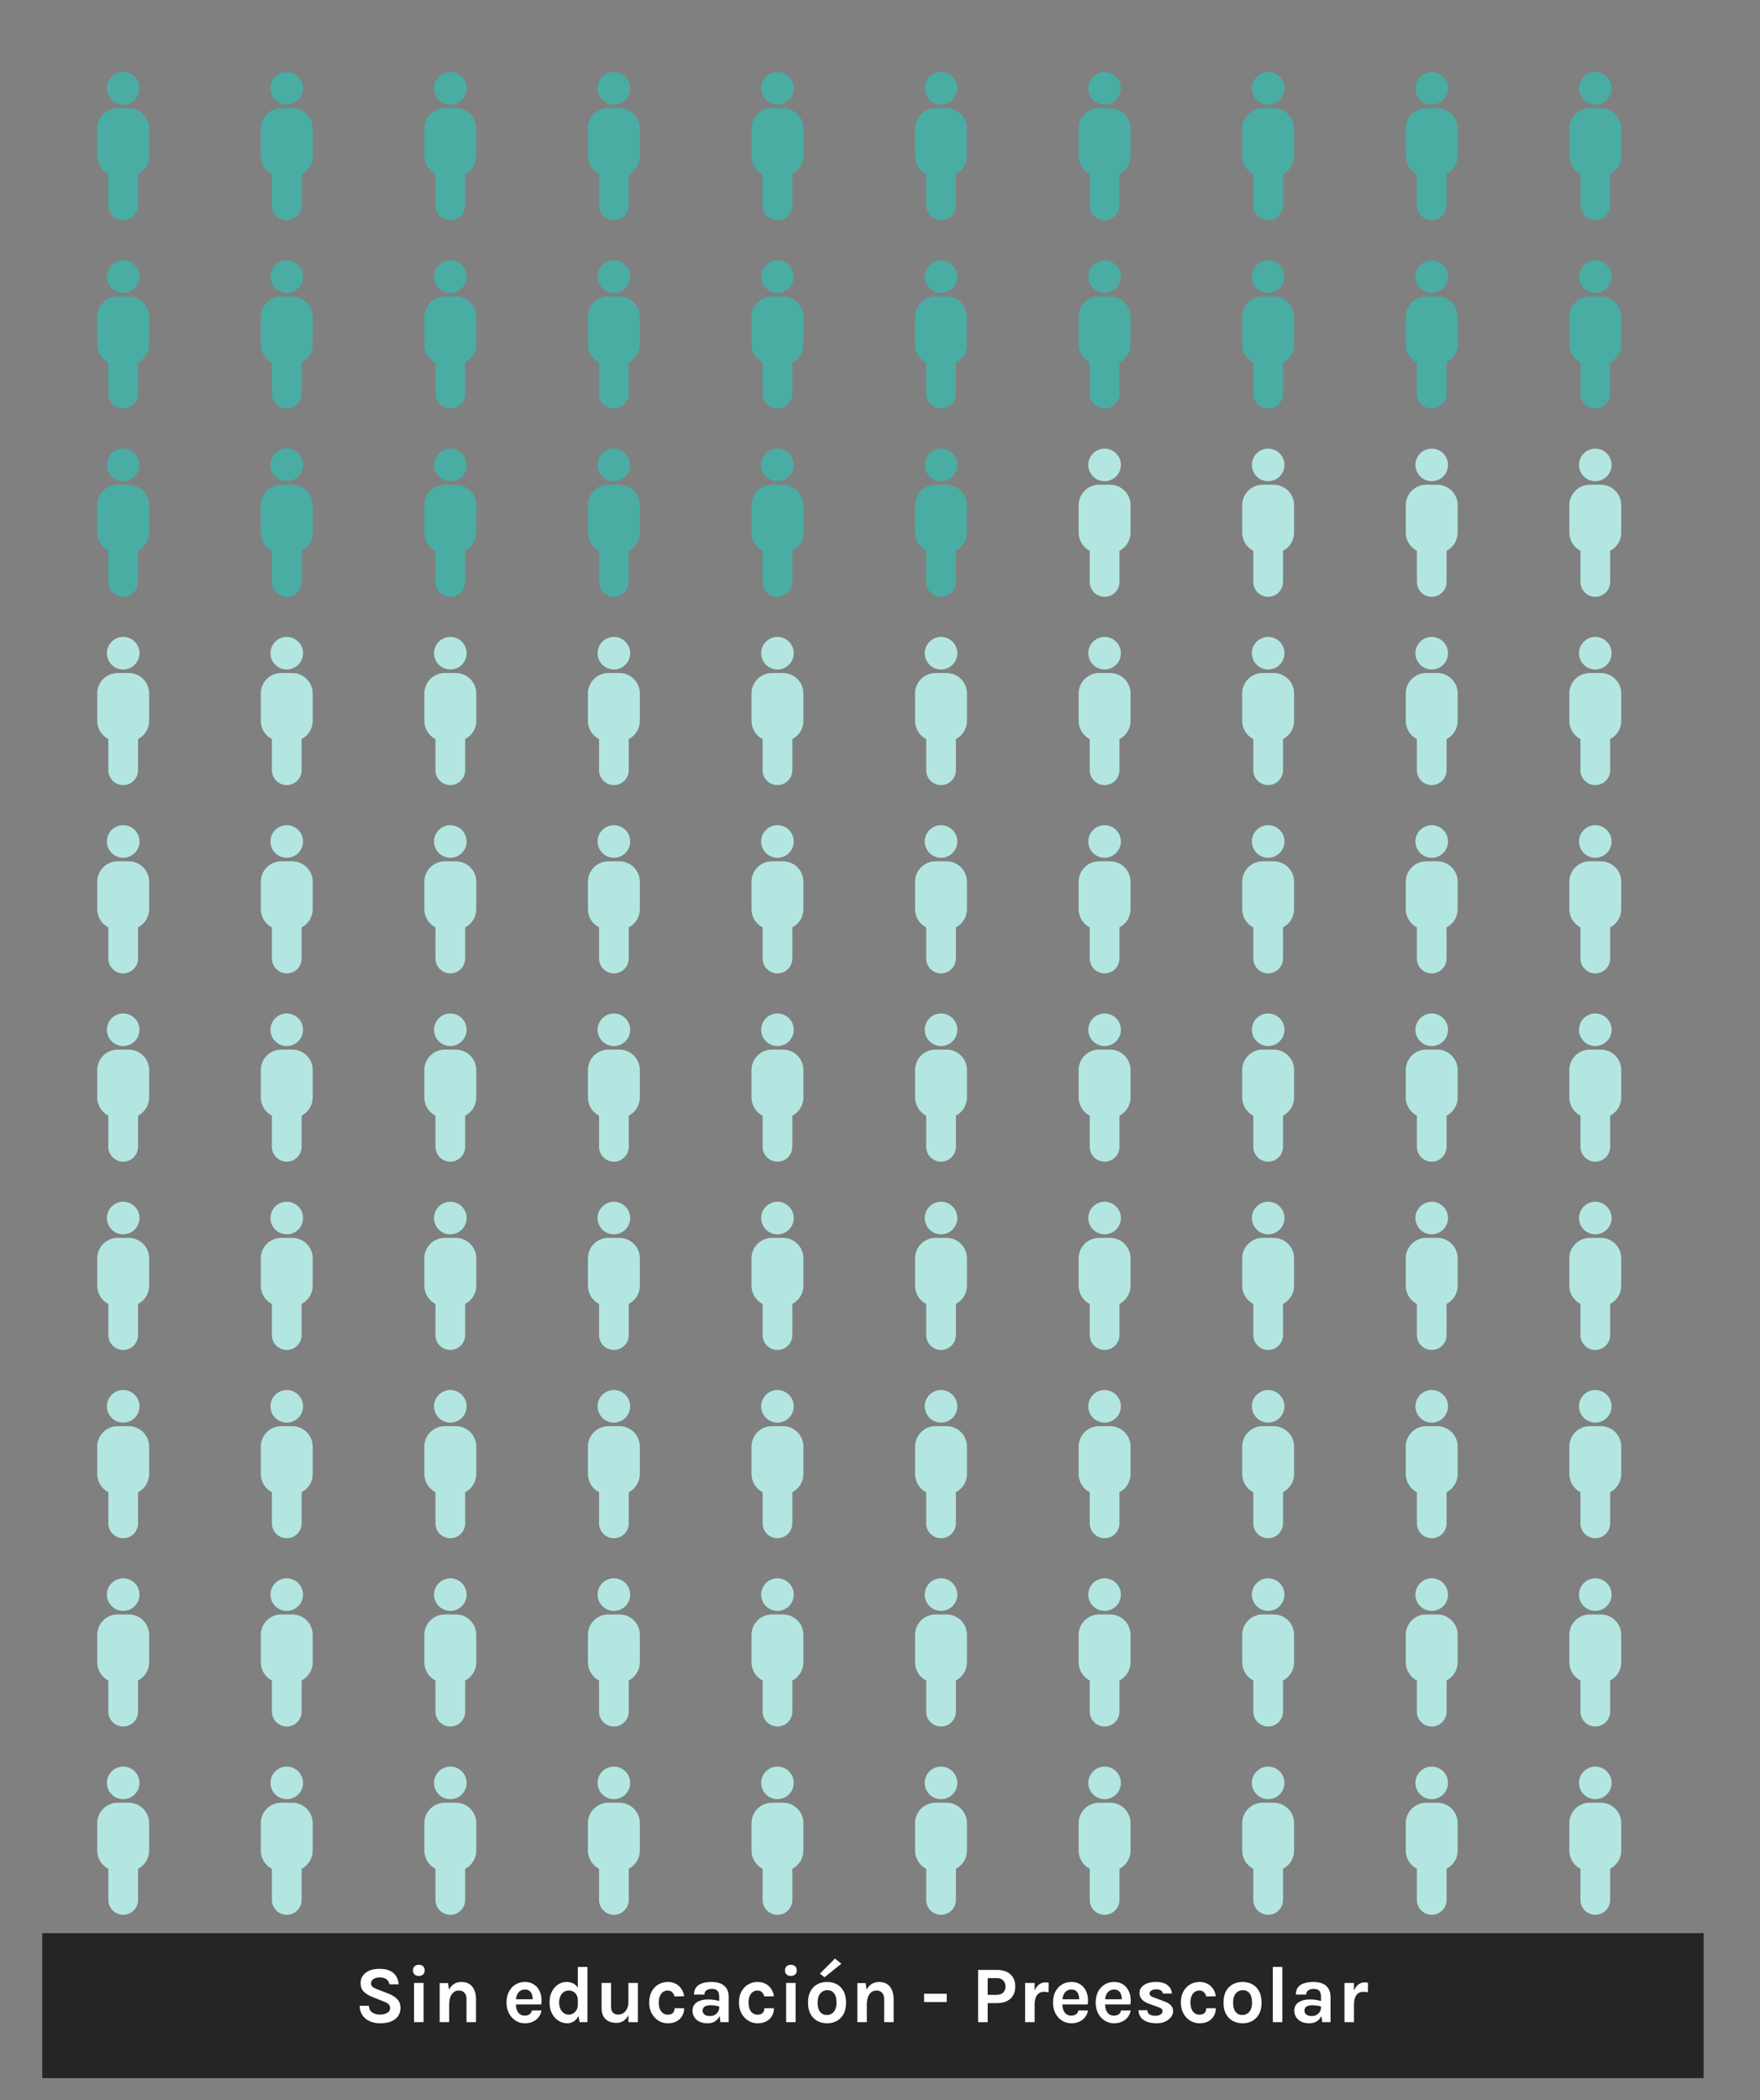 <?xml version="1.0" encoding="utf-8"?>
<!-- Generator: Adobe Illustrator 24.0.2, SVG Export Plug-In . SVG Version: 6.00 Build 0)  -->
<svg version="1.1" id="Capa_1" xmlns="http://www.w3.org/2000/svg" xmlns:xlink="http://www.w3.org/1999/xlink" x="0px" y="0px"
	 viewBox="0 0 874 1043" style="enable-background:new 0 0 874 1043;" xml:space="preserve">
<rect x="0" y="0" width="874" height="1043" fill="#808080" stroke="none"/>
<style type="text/css">
	.st0{fill:#252525;}
	.st1{fill:#49ADA4;}
	.st2{fill:#B3E6E0;}
	.st3{fill:#FFFFFF;}
</style>
<rect x="21" y="960" class="st0" width="825" height="72"/>
<g>
	<circle class="st1" cx="61.18" cy="43.88" r="8.09"/>
	<path class="st1" d="M74.06,63.82v13.7c-0.01,3.79-2.13,7.26-5.51,9v15.22c0.14,4.07-3.05,7.49-7.12,7.63s-7.49-3.05-7.63-7.12
		c-0.01-0.17-0.01-0.34,0-0.5V86.53c-3.38-1.74-5.5-5.21-5.52-9.01v-13.7c0.02-5.58,4.55-10.09,10.12-10.11h5.52
		C69.52,53.73,74.04,58.24,74.06,63.82z"/>
	<circle class="st1" cx="142.4" cy="43.88" r="8.09"/>
	<path class="st1" d="M155.29,63.82v13.7c-0.01,3.79-2.13,7.26-5.51,9v15.22c0.14,4.07-3.05,7.49-7.12,7.63
		c-4.07,0.14-7.49-3.05-7.63-7.12c-0.01-0.17-0.01-0.34,0-0.5V86.53c-3.38-1.74-5.5-5.21-5.52-9.01v-13.7
		c0.02-5.58,4.55-10.09,10.12-10.11h5.52C150.74,53.73,155.27,58.24,155.29,63.82z"/>
	<circle class="st1" cx="223.63" cy="43.88" r="8.09"/>
	<path class="st1" d="M236.51,63.82v13.7c-0.01,3.79-2.13,7.26-5.51,9v15.22c0.14,4.07-3.05,7.49-7.12,7.63
		c-4.07,0.14-7.49-3.05-7.63-7.12c-0.01-0.17-0.01-0.34,0-0.5V86.53c-3.38-1.74-5.5-5.21-5.52-9.01v-13.7
		c0.02-5.58,4.55-10.09,10.12-10.11h5.52C231.97,53.73,236.49,58.24,236.51,63.82z"/>
	<circle class="st1" cx="304.85" cy="43.88" r="8.09"/>
	<path class="st1" d="M317.74,63.82v13.7c-0.01,3.79-2.13,7.26-5.51,9v15.22c0.14,4.07-3.05,7.49-7.12,7.63s-7.49-3.05-7.63-7.12
		c-0.01-0.17-0.01-0.34,0-0.5V86.53c-3.38-1.74-5.5-5.21-5.52-9.01v-13.7c0.02-5.58,4.55-10.09,10.12-10.11h5.52
		C313.2,53.73,317.72,58.24,317.74,63.82z"/>
	<circle class="st1" cx="386.08" cy="43.88" r="8.09"/>
	<path class="st1" d="M398.97,63.82v13.7c-0.01,3.79-2.13,7.26-5.51,9v15.22c0.14,4.07-3.05,7.49-7.12,7.63
		c-4.07,0.14-7.49-3.05-7.63-7.12c-0.01-0.17-0.01-0.34,0-0.5V86.53c-3.38-1.74-5.5-5.21-5.52-9.01v-13.7
		c0.02-5.58,4.55-10.09,10.12-10.11h5.52C394.42,53.73,398.94,58.24,398.97,63.82z"/>
	<circle class="st1" cx="467.31" cy="43.88" r="8.09"/>
	<path class="st1" d="M480.19,63.82v13.7c-0.01,3.79-2.13,7.26-5.51,9v15.22c0.14,4.07-3.05,7.49-7.12,7.63
		c-4.07,0.14-7.49-3.05-7.63-7.12c-0.01-0.17-0.01-0.34,0-0.5V86.53c-3.38-1.74-5.5-5.21-5.52-9.01v-13.7
		c0.02-5.58,4.55-10.09,10.12-10.11h5.52C475.65,53.73,480.17,58.24,480.19,63.82z"/>
	<circle class="st1" cx="548.53" cy="43.88" r="8.09"/>
	<path class="st1" d="M561.42,63.82v13.7c-0.01,3.79-2.13,7.26-5.51,9v15.22c0.14,4.07-3.05,7.49-7.12,7.63s-7.49-3.05-7.63-7.12
		c-0.01-0.17-0.01-0.34,0-0.5V86.53c-3.38-1.74-5.5-5.21-5.52-9.01v-13.7c0.02-5.58,4.55-10.09,10.12-10.11h5.52
		C556.87,53.73,561.39,58.24,561.42,63.82z"/>
	<circle class="st1" cx="629.76" cy="43.88" r="8.09"/>
	<path class="st1" d="M642.64,63.82v13.7c-0.01,3.79-2.13,7.26-5.51,9v15.22c0.14,4.07-3.05,7.49-7.12,7.63s-7.49-3.05-7.63-7.12
		c-0.01-0.17-0.01-0.34,0-0.5V86.53c-3.38-1.74-5.5-5.21-5.52-9.01v-13.7c0.02-5.58,4.55-10.09,10.12-10.11h5.52
		C638.1,53.73,642.62,58.24,642.64,63.82z"/>
	<circle class="st1" cx="710.98" cy="43.88" r="8.09"/>
	<path class="st1" d="M723.87,63.82v13.7c-0.01,3.79-2.13,7.26-5.51,9v15.22c0.14,4.07-3.05,7.49-7.12,7.63s-7.49-3.05-7.63-7.12
		c-0.01-0.17-0.01-0.34,0-0.5V86.53c-3.38-1.74-5.5-5.21-5.52-9.01v-13.7c0.02-5.58,4.55-10.09,10.12-10.11h5.52
		C719.32,53.73,723.85,58.24,723.87,63.82z"/>
	<circle class="st1" cx="792.21" cy="43.88" r="8.09"/>
	<path class="st1" d="M805.1,63.82v13.7c-0.01,3.79-2.13,7.26-5.51,9v15.22c0.14,4.07-3.05,7.49-7.12,7.63s-7.49-3.05-7.63-7.12
		c-0.01-0.17-0.01-0.34,0-0.5V86.53c-3.38-1.74-5.5-5.21-5.52-9.01v-13.7c0.02-5.58,4.55-10.09,10.12-10.11h5.52
		C800.55,53.73,805.07,58.24,805.1,63.82z"/>
</g>
<g>
	<circle class="st1" cx="61.18" cy="137.38" r="8.09"/>
	<path class="st1" d="M74.06,157.32v13.7c-0.01,3.79-2.13,7.26-5.51,9v15.22c0.14,4.07-3.05,7.49-7.12,7.63
		c-4.07,0.14-7.49-3.05-7.63-7.12c-0.01-0.17-0.01-0.34,0-0.5v-15.21c-3.38-1.74-5.5-5.21-5.52-9.01v-13.7
		c0.02-5.58,4.55-10.09,10.12-10.11h5.52C69.52,147.23,74.04,151.74,74.06,157.32z"/>
	<circle class="st1" cx="142.4" cy="137.38" r="8.09"/>
	<path class="st1" d="M155.29,157.32v13.7c-0.01,3.79-2.13,7.26-5.51,9v15.22c0.14,4.07-3.05,7.49-7.12,7.63
		c-4.07,0.14-7.49-3.05-7.63-7.12c-0.01-0.17-0.01-0.34,0-0.5v-15.21c-3.38-1.74-5.5-5.21-5.52-9.01v-13.7
		c0.02-5.58,4.55-10.09,10.12-10.11h5.52C150.74,147.23,155.27,151.74,155.29,157.32z"/>
	<circle class="st1" cx="223.63" cy="137.38" r="8.09"/>
	<path class="st1" d="M236.51,157.32v13.7c-0.01,3.79-2.13,7.26-5.51,9v15.22c0.14,4.07-3.05,7.49-7.12,7.63
		c-4.07,0.14-7.49-3.05-7.63-7.12c-0.01-0.17-0.01-0.34,0-0.5v-15.21c-3.38-1.74-5.5-5.21-5.52-9.01v-13.7
		c0.02-5.58,4.55-10.09,10.12-10.11h5.52C231.97,147.23,236.49,151.74,236.51,157.32z"/>
	<circle class="st1" cx="304.85" cy="137.38" r="8.09"/>
	<path class="st1" d="M317.74,157.32v13.7c-0.01,3.79-2.13,7.26-5.51,9v15.22c0.14,4.07-3.05,7.49-7.12,7.63
		c-4.07,0.14-7.49-3.05-7.63-7.12c-0.01-0.17-0.01-0.34,0-0.5v-15.21c-3.38-1.74-5.5-5.21-5.52-9.01v-13.7
		c0.02-5.58,4.55-10.09,10.12-10.11h5.52C313.2,147.23,317.72,151.74,317.74,157.32z"/>
	<circle class="st1" cx="386.08" cy="137.38" r="8.09"/>
	<path class="st1" d="M398.97,157.32v13.7c-0.01,3.79-2.13,7.26-5.51,9v15.22c0.14,4.07-3.05,7.49-7.12,7.63
		c-4.07,0.14-7.49-3.05-7.63-7.12c-0.01-0.17-0.01-0.34,0-0.5v-15.21c-3.38-1.74-5.5-5.21-5.52-9.01v-13.7
		c0.02-5.58,4.55-10.09,10.12-10.11h5.52C394.42,147.23,398.94,151.74,398.97,157.32z"/>
	<circle class="st1" cx="467.31" cy="137.38" r="8.09"/>
	<path class="st1" d="M480.19,157.32v13.7c-0.01,3.79-2.13,7.26-5.51,9v15.22c0.14,4.07-3.05,7.49-7.12,7.63
		c-4.07,0.14-7.49-3.05-7.63-7.12c-0.01-0.17-0.01-0.34,0-0.5v-15.21c-3.38-1.74-5.5-5.21-5.52-9.01v-13.7
		c0.02-5.58,4.55-10.09,10.12-10.11h5.52C475.65,147.23,480.17,151.74,480.19,157.32z"/>
	<circle class="st1" cx="548.53" cy="137.38" r="8.09"/>
	<path class="st1" d="M561.42,157.32v13.7c-0.01,3.79-2.13,7.26-5.51,9v15.22c0.14,4.07-3.05,7.49-7.12,7.63
		c-4.07,0.14-7.49-3.05-7.63-7.12c-0.01-0.17-0.01-0.34,0-0.5v-15.21c-3.38-1.74-5.5-5.21-5.52-9.01v-13.7
		c0.02-5.58,4.55-10.09,10.12-10.11h5.52C556.87,147.23,561.39,151.74,561.42,157.32z"/>
	<circle class="st1" cx="629.76" cy="137.38" r="8.09"/>
	<path class="st1" d="M642.64,157.32v13.7c-0.01,3.79-2.13,7.26-5.51,9v15.22c0.14,4.07-3.05,7.49-7.12,7.63
		c-4.07,0.14-7.49-3.05-7.63-7.12c-0.01-0.17-0.01-0.34,0-0.5v-15.21c-3.38-1.74-5.5-5.21-5.52-9.01v-13.7
		c0.02-5.58,4.55-10.09,10.12-10.11h5.52C638.1,147.23,642.62,151.74,642.64,157.32z"/>
	<circle class="st1" cx="710.98" cy="137.38" r="8.09"/>
	<path class="st1" d="M723.87,157.32v13.7c-0.01,3.79-2.13,7.26-5.51,9v15.22c0.14,4.07-3.05,7.49-7.12,7.63
		c-4.07,0.14-7.49-3.05-7.63-7.12c-0.01-0.17-0.01-0.34,0-0.5v-15.21c-3.38-1.74-5.5-5.21-5.52-9.01v-13.7
		c0.02-5.58,4.55-10.09,10.12-10.11h5.52C719.32,147.23,723.85,151.74,723.87,157.32z"/>
	<circle class="st1" cx="792.21" cy="137.38" r="8.09"/>
	<path class="st1" d="M805.1,157.32v13.7c-0.01,3.79-2.13,7.26-5.51,9v15.22c0.14,4.07-3.05,7.49-7.12,7.63
		c-4.07,0.14-7.49-3.05-7.63-7.12c-0.01-0.17-0.01-0.34,0-0.5v-15.21c-3.38-1.74-5.5-5.21-5.52-9.01v-13.7
		c0.02-5.58,4.55-10.09,10.12-10.11h5.52C800.55,147.23,805.07,151.74,805.1,157.32z"/>
</g>
<g>
	<circle class="st1" cx="61.18" cy="230.88" r="8.09"/>
	<path class="st1" d="M74.06,250.82v13.7c-0.01,3.79-2.13,7.26-5.51,9v15.22c0.14,4.07-3.05,7.49-7.12,7.63
		c-4.07,0.14-7.49-3.05-7.63-7.12c-0.01-0.17-0.01-0.34,0-0.5v-15.21c-3.38-1.74-5.5-5.21-5.52-9.01v-13.7
		c0.02-5.58,4.55-10.09,10.12-10.11h5.52C69.52,240.73,74.04,245.25,74.06,250.82z"/>
	<circle class="st1" cx="142.4" cy="230.88" r="8.09"/>
	<path class="st1" d="M155.29,250.82v13.7c-0.01,3.79-2.13,7.26-5.51,9v15.22c0.14,4.07-3.05,7.49-7.12,7.63
		c-4.07,0.14-7.49-3.05-7.63-7.12c-0.01-0.17-0.01-0.34,0-0.5v-15.21c-3.38-1.74-5.5-5.21-5.52-9.01v-13.7
		c0.02-5.58,4.55-10.09,10.12-10.11h5.52C150.74,240.73,155.27,245.25,155.29,250.82z"/>
	<circle class="st1" cx="223.63" cy="230.88" r="8.09"/>
	<path class="st1" d="M236.51,250.82v13.7c-0.01,3.79-2.13,7.26-5.51,9v15.22c0.14,4.07-3.05,7.49-7.12,7.63
		c-4.07,0.14-7.49-3.05-7.63-7.12c-0.01-0.17-0.01-0.34,0-0.5v-15.21c-3.38-1.74-5.5-5.21-5.52-9.01v-13.7
		c0.02-5.58,4.55-10.09,10.12-10.11h5.52C231.97,240.73,236.49,245.25,236.51,250.82z"/>
	<circle class="st1" cx="304.85" cy="230.88" r="8.09"/>
	<path class="st1" d="M317.74,250.82v13.7c-0.01,3.79-2.13,7.26-5.51,9v15.22c0.14,4.07-3.05,7.49-7.12,7.63
		c-4.07,0.14-7.49-3.05-7.63-7.12c-0.01-0.17-0.01-0.34,0-0.5v-15.21c-3.38-1.74-5.5-5.21-5.52-9.01v-13.7
		c0.02-5.58,4.55-10.09,10.12-10.11h5.52C313.2,240.73,317.72,245.25,317.74,250.82z"/>
	<circle class="st1" cx="386.08" cy="230.88" r="8.09"/>
	<path class="st1" d="M398.97,250.82v13.7c-0.01,3.79-2.13,7.26-5.51,9v15.22c0.14,4.07-3.05,7.49-7.12,7.63
		c-4.07,0.14-7.49-3.05-7.63-7.12c-0.01-0.17-0.01-0.34,0-0.5v-15.21c-3.38-1.74-5.5-5.21-5.52-9.01v-13.7
		c0.02-5.58,4.55-10.09,10.12-10.11h5.52C394.42,240.73,398.94,245.25,398.97,250.82z"/>
	<circle class="st1" cx="467.31" cy="230.88" r="8.09"/>
	<path class="st1" d="M480.19,250.82v13.7c-0.01,3.79-2.13,7.26-5.51,9v15.22c0.14,4.07-3.05,7.49-7.12,7.63
		c-4.07,0.14-7.49-3.05-7.63-7.12c-0.01-0.17-0.01-0.34,0-0.5v-15.21c-3.38-1.74-5.5-5.21-5.52-9.01v-13.7
		c0.02-5.58,4.55-10.09,10.12-10.11h5.52C475.65,240.73,480.17,245.25,480.19,250.82z"/>
</g>
<g>
	<circle class="st2" cx="548.53" cy="230.88" r="8.09"/>
	<path class="st2" d="M561.42,250.82v13.7c-0.01,3.79-2.13,7.26-5.51,9v15.22c0.14,4.07-3.05,7.49-7.12,7.63
		c-4.07,0.14-7.49-3.05-7.63-7.12c-0.01-0.17-0.01-0.34,0-0.5v-15.21c-3.38-1.74-5.5-5.21-5.52-9.01v-13.7
		c0.02-5.58,4.55-10.09,10.12-10.11h5.52C556.87,240.73,561.39,245.25,561.42,250.82z"/>
	<circle class="st2" cx="629.76" cy="230.88" r="8.09"/>
	<path class="st2" d="M642.64,250.82v13.7c-0.01,3.79-2.13,7.26-5.51,9v15.22c0.14,4.07-3.05,7.49-7.12,7.63
		c-4.07,0.14-7.49-3.05-7.63-7.12c-0.01-0.17-0.01-0.34,0-0.5v-15.21c-3.38-1.74-5.5-5.21-5.52-9.01v-13.7
		c0.02-5.58,4.55-10.09,10.12-10.11h5.52C638.1,240.73,642.62,245.25,642.64,250.82z"/>
	<circle class="st2" cx="710.98" cy="230.88" r="8.09"/>
	<path class="st2" d="M723.87,250.82v13.7c-0.01,3.79-2.13,7.26-5.51,9v15.22c0.14,4.07-3.05,7.49-7.12,7.63
		c-4.07,0.14-7.49-3.05-7.63-7.12c-0.01-0.17-0.01-0.34,0-0.5v-15.21c-3.38-1.74-5.5-5.21-5.52-9.01v-13.7
		c0.02-5.58,4.55-10.09,10.12-10.11h5.52C719.32,240.73,723.85,245.25,723.87,250.82z"/>
	<circle class="st2" cx="792.21" cy="230.88" r="8.09"/>
	<path class="st2" d="M805.1,250.82v13.7c-0.01,3.79-2.13,7.26-5.51,9v15.22c0.14,4.07-3.05,7.49-7.12,7.63
		c-4.07,0.14-7.49-3.05-7.63-7.12c-0.01-0.17-0.01-0.34,0-0.5v-15.21c-3.38-1.74-5.5-5.21-5.52-9.01v-13.7
		c0.02-5.58,4.55-10.09,10.12-10.11h5.52C800.55,240.73,805.07,245.25,805.1,250.82z"/>
</g>
<g>
	<circle class="st2" cx="61.18" cy="324.38" r="8.09"/>
	<path class="st2" d="M74.06,344.32v13.7c-0.01,3.79-2.13,7.26-5.51,9v15.22c0.14,4.07-3.05,7.49-7.12,7.63
		c-4.07,0.14-7.49-3.05-7.63-7.12c-0.01-0.17-0.01-0.34,0-0.5v-15.21c-3.38-1.74-5.5-5.21-5.52-9.01v-13.7
		c0.02-5.58,4.55-10.09,10.12-10.11h5.52C69.52,334.23,74.04,338.75,74.06,344.32z"/>
	<circle class="st2" cx="142.4" cy="324.38" r="8.09"/>
	<path class="st2" d="M155.29,344.32v13.7c-0.01,3.79-2.13,7.26-5.51,9v15.22c0.14,4.07-3.05,7.49-7.12,7.63
		c-4.07,0.14-7.49-3.05-7.63-7.12c-0.01-0.17-0.01-0.34,0-0.5v-15.21c-3.38-1.74-5.5-5.21-5.52-9.01v-13.7
		c0.02-5.58,4.55-10.09,10.12-10.11h5.52C150.74,334.23,155.27,338.75,155.29,344.32z"/>
	<circle class="st2" cx="223.63" cy="324.38" r="8.09"/>
	<path class="st2" d="M236.51,344.32v13.7c-0.01,3.79-2.13,7.26-5.51,9v15.22c0.14,4.07-3.05,7.49-7.12,7.63
		c-4.07,0.14-7.49-3.05-7.63-7.12c-0.01-0.17-0.01-0.34,0-0.5v-15.21c-3.38-1.74-5.5-5.21-5.52-9.01v-13.7
		c0.02-5.58,4.55-10.09,10.12-10.11h5.52C231.97,334.23,236.49,338.75,236.51,344.32z"/>
	<circle class="st2" cx="304.85" cy="324.38" r="8.09"/>
	<path class="st2" d="M317.74,344.32v13.7c-0.01,3.79-2.13,7.26-5.51,9v15.22c0.14,4.07-3.05,7.49-7.12,7.63
		c-4.07,0.14-7.49-3.05-7.63-7.12c-0.01-0.17-0.01-0.34,0-0.5v-15.21c-3.38-1.74-5.5-5.21-5.52-9.01v-13.7
		c0.02-5.58,4.55-10.09,10.12-10.11h5.52C313.2,334.23,317.72,338.75,317.74,344.32z"/>
	<circle class="st2" cx="386.08" cy="324.38" r="8.09"/>
	<path class="st2" d="M398.97,344.32v13.7c-0.01,3.79-2.13,7.26-5.51,9v15.22c0.14,4.07-3.05,7.49-7.12,7.63
		c-4.07,0.14-7.49-3.05-7.63-7.12c-0.01-0.17-0.01-0.34,0-0.5v-15.21c-3.38-1.74-5.5-5.21-5.52-9.01v-13.7
		c0.02-5.58,4.55-10.09,10.12-10.11h5.52C394.42,334.23,398.94,338.75,398.97,344.32z"/>
	<circle class="st2" cx="467.31" cy="324.38" r="8.09"/>
	<path class="st2" d="M480.19,344.32v13.7c-0.01,3.79-2.13,7.26-5.51,9v15.22c0.14,4.07-3.05,7.49-7.12,7.63
		c-4.07,0.14-7.49-3.05-7.63-7.12c-0.01-0.17-0.01-0.34,0-0.5v-15.21c-3.38-1.74-5.5-5.21-5.52-9.01v-13.7
		c0.02-5.58,4.55-10.09,10.12-10.11h5.52C475.65,334.23,480.17,338.75,480.19,344.32z"/>
	<circle class="st2" cx="548.53" cy="324.38" r="8.09"/>
	<path class="st2" d="M561.42,344.32v13.7c-0.01,3.79-2.13,7.26-5.51,9v15.22c0.14,4.07-3.05,7.49-7.12,7.63
		c-4.07,0.14-7.49-3.05-7.63-7.12c-0.01-0.17-0.01-0.34,0-0.5v-15.21c-3.38-1.74-5.5-5.21-5.52-9.01v-13.7
		c0.02-5.58,4.55-10.09,10.12-10.11h5.52C556.87,334.23,561.39,338.75,561.42,344.32z"/>
	<circle class="st2" cx="629.76" cy="324.38" r="8.09"/>
	<path class="st2" d="M642.64,344.32v13.7c-0.01,3.79-2.13,7.26-5.51,9v15.22c0.14,4.07-3.05,7.49-7.12,7.63
		c-4.07,0.14-7.49-3.05-7.63-7.12c-0.01-0.17-0.01-0.34,0-0.5v-15.21c-3.38-1.74-5.5-5.21-5.52-9.01v-13.7
		c0.02-5.58,4.55-10.09,10.12-10.11h5.52C638.1,334.23,642.62,338.75,642.64,344.32z"/>
	<circle class="st2" cx="710.98" cy="324.38" r="8.09"/>
	<path class="st2" d="M723.87,344.32v13.7c-0.01,3.79-2.13,7.26-5.51,9v15.22c0.14,4.07-3.05,7.49-7.12,7.63
		c-4.07,0.14-7.49-3.05-7.63-7.12c-0.01-0.17-0.01-0.34,0-0.5v-15.21c-3.38-1.74-5.5-5.21-5.52-9.01v-13.7
		c0.02-5.58,4.55-10.09,10.12-10.11h5.52C719.32,334.23,723.85,338.75,723.87,344.32z"/>
	<circle class="st2" cx="792.21" cy="324.38" r="8.09"/>
	<path class="st2" d="M805.1,344.32v13.7c-0.01,3.79-2.13,7.26-5.51,9v15.22c0.14,4.07-3.05,7.49-7.12,7.63
		c-4.07,0.14-7.49-3.05-7.63-7.12c-0.01-0.17-0.01-0.34,0-0.5v-15.21c-3.38-1.74-5.5-5.21-5.52-9.01v-13.7
		c0.02-5.58,4.55-10.09,10.12-10.11h5.52C800.55,334.23,805.07,338.75,805.1,344.32z"/>
	<circle class="st2" cx="61.18" cy="417.88" r="8.09"/>
	<path class="st2" d="M74.06,437.83v13.7c-0.01,3.79-2.13,7.26-5.51,9v15.22c0.14,4.07-3.05,7.49-7.12,7.63
		c-4.07,0.14-7.49-3.05-7.63-7.12c-0.01-0.17-0.01-0.34,0-0.5v-15.21c-3.38-1.74-5.5-5.21-5.52-9.01v-13.7
		c0.02-5.58,4.55-10.09,10.12-10.11h5.52C69.52,427.73,74.04,432.25,74.06,437.83z"/>
	<circle class="st2" cx="142.4" cy="417.88" r="8.09"/>
	<path class="st2" d="M155.29,437.83v13.7c-0.01,3.79-2.13,7.26-5.51,9v15.22c0.14,4.07-3.05,7.49-7.12,7.63
		c-4.07,0.14-7.49-3.05-7.63-7.12c-0.01-0.17-0.01-0.34,0-0.5v-15.21c-3.38-1.74-5.5-5.21-5.52-9.01v-13.7
		c0.02-5.58,4.55-10.09,10.12-10.11h5.52C150.74,427.73,155.27,432.25,155.29,437.83z"/>
	<circle class="st2" cx="223.63" cy="417.88" r="8.09"/>
	<path class="st2" d="M236.51,437.83v13.7c-0.01,3.79-2.13,7.26-5.51,9v15.22c0.14,4.07-3.05,7.49-7.12,7.63
		c-4.07,0.14-7.49-3.05-7.63-7.12c-0.01-0.17-0.01-0.34,0-0.5v-15.21c-3.38-1.74-5.5-5.21-5.52-9.01v-13.7
		c0.02-5.58,4.55-10.09,10.12-10.11h5.52C231.97,427.73,236.49,432.25,236.51,437.83z"/>
	<circle class="st2" cx="304.85" cy="417.88" r="8.09"/>
	<path class="st2" d="M317.74,437.83v13.7c-0.01,3.79-2.13,7.26-5.51,9v15.22c0.14,4.07-3.05,7.49-7.12,7.63
		c-4.07,0.14-7.49-3.05-7.63-7.12c-0.01-0.17-0.01-0.34,0-0.5v-15.21c-3.38-1.74-5.5-5.21-5.52-9.01v-13.7
		c0.02-5.58,4.55-10.09,10.12-10.11h5.52C313.2,427.73,317.72,432.25,317.74,437.83z"/>
	<circle class="st2" cx="386.08" cy="417.88" r="8.09"/>
	<path class="st2" d="M398.97,437.83v13.7c-0.01,3.79-2.13,7.26-5.51,9v15.22c0.14,4.07-3.05,7.49-7.12,7.63
		c-4.07,0.14-7.49-3.05-7.63-7.12c-0.01-0.17-0.01-0.34,0-0.5v-15.21c-3.38-1.74-5.5-5.21-5.52-9.01v-13.7
		c0.02-5.58,4.55-10.09,10.12-10.11h5.52C394.42,427.73,398.94,432.25,398.97,437.83z"/>
	<circle class="st2" cx="467.31" cy="417.88" r="8.09"/>
	<path class="st2" d="M480.19,437.83v13.7c-0.01,3.79-2.13,7.26-5.51,9v15.22c0.14,4.07-3.05,7.49-7.12,7.63
		c-4.07,0.14-7.49-3.05-7.63-7.12c-0.01-0.17-0.01-0.34,0-0.5v-15.21c-3.38-1.74-5.5-5.21-5.52-9.01v-13.7
		c0.02-5.58,4.55-10.09,10.12-10.11h5.52C475.65,427.73,480.17,432.25,480.19,437.83z"/>
	<circle class="st2" cx="548.53" cy="417.88" r="8.09"/>
	<path class="st2" d="M561.42,437.83v13.7c-0.01,3.79-2.13,7.26-5.51,9v15.22c0.14,4.07-3.05,7.49-7.12,7.63
		c-4.07,0.14-7.49-3.05-7.63-7.12c-0.01-0.17-0.01-0.34,0-0.5v-15.21c-3.38-1.74-5.5-5.21-5.52-9.01v-13.7
		c0.02-5.58,4.55-10.09,10.12-10.11h5.52C556.87,427.73,561.39,432.25,561.42,437.83z"/>
	<circle class="st2" cx="629.76" cy="417.88" r="8.09"/>
	<path class="st2" d="M642.64,437.83v13.7c-0.01,3.79-2.13,7.26-5.51,9v15.22c0.14,4.07-3.05,7.49-7.12,7.63
		c-4.07,0.14-7.49-3.05-7.63-7.12c-0.01-0.17-0.01-0.34,0-0.5v-15.21c-3.38-1.74-5.5-5.21-5.52-9.01v-13.7
		c0.02-5.58,4.55-10.09,10.12-10.11h5.52C638.1,427.73,642.62,432.25,642.64,437.83z"/>
	<circle class="st2" cx="710.98" cy="417.88" r="8.09"/>
	<path class="st2" d="M723.87,437.83v13.7c-0.01,3.79-2.13,7.26-5.51,9v15.22c0.14,4.07-3.05,7.49-7.12,7.63
		c-4.07,0.14-7.49-3.05-7.63-7.12c-0.01-0.17-0.01-0.34,0-0.5v-15.21c-3.38-1.74-5.5-5.21-5.52-9.01v-13.7
		c0.02-5.58,4.55-10.09,10.12-10.11h5.52C719.32,427.73,723.85,432.25,723.87,437.83z"/>
	<circle class="st2" cx="792.21" cy="417.88" r="8.09"/>
	<path class="st2" d="M805.1,437.83v13.7c-0.01,3.79-2.13,7.26-5.51,9v15.22c0.14,4.07-3.05,7.49-7.12,7.63
		c-4.07,0.14-7.49-3.05-7.63-7.12c-0.01-0.17-0.01-0.34,0-0.5v-15.21c-3.38-1.74-5.5-5.21-5.52-9.01v-13.7
		c0.02-5.58,4.55-10.09,10.12-10.11h5.52C800.55,427.73,805.07,432.25,805.1,437.83z"/>
	<circle class="st2" cx="61.18" cy="511.38" r="8.09"/>
	<path class="st2" d="M74.06,531.33v13.7c-0.01,3.79-2.13,7.26-5.51,9v15.22c0.14,4.07-3.05,7.49-7.12,7.63s-7.49-3.05-7.63-7.12
		c-0.01-0.17-0.01-0.34,0-0.5v-15.21c-3.38-1.74-5.5-5.21-5.52-9.01v-13.7c0.02-5.58,4.55-10.09,10.12-10.11h5.52
		C69.52,521.23,74.04,525.75,74.06,531.33z"/>
	<circle class="st2" cx="142.4" cy="511.38" r="8.09"/>
	<path class="st2" d="M155.29,531.33v13.7c-0.01,3.79-2.13,7.26-5.51,9v15.22c0.14,4.07-3.05,7.49-7.12,7.63
		c-4.07,0.14-7.49-3.05-7.63-7.12c-0.01-0.17-0.01-0.34,0-0.5v-15.21c-3.38-1.74-5.5-5.21-5.52-9.01v-13.7
		c0.02-5.58,4.55-10.09,10.12-10.11h5.52C150.74,521.23,155.27,525.75,155.29,531.33z"/>
	<circle class="st2" cx="223.63" cy="511.38" r="8.09"/>
	<path class="st2" d="M236.51,531.33v13.7c-0.01,3.79-2.13,7.26-5.51,9v15.22c0.14,4.07-3.05,7.49-7.12,7.63
		c-4.07,0.14-7.49-3.05-7.63-7.12c-0.01-0.17-0.01-0.34,0-0.5v-15.21c-3.38-1.74-5.5-5.21-5.52-9.01v-13.7
		c0.02-5.58,4.55-10.09,10.12-10.11h5.52C231.97,521.23,236.49,525.75,236.51,531.33z"/>
	<circle class="st2" cx="304.85" cy="511.38" r="8.09"/>
	<path class="st2" d="M317.74,531.33v13.7c-0.01,3.79-2.13,7.26-5.51,9v15.22c0.14,4.07-3.05,7.49-7.12,7.63s-7.49-3.05-7.63-7.12
		c-0.01-0.17-0.01-0.34,0-0.5v-15.21c-3.38-1.74-5.5-5.21-5.52-9.01v-13.7c0.02-5.58,4.55-10.09,10.12-10.11h5.52
		C313.2,521.23,317.72,525.75,317.74,531.33z"/>
	<circle class="st2" cx="386.08" cy="511.38" r="8.09"/>
	<path class="st2" d="M398.97,531.33v13.7c-0.01,3.79-2.13,7.26-5.51,9v15.22c0.14,4.07-3.05,7.49-7.12,7.63
		c-4.07,0.14-7.49-3.05-7.63-7.12c-0.01-0.17-0.01-0.34,0-0.5v-15.21c-3.38-1.74-5.5-5.21-5.52-9.01v-13.7
		c0.02-5.58,4.55-10.09,10.12-10.11h5.52C394.42,521.23,398.94,525.75,398.97,531.33z"/>
	<circle class="st2" cx="467.31" cy="511.38" r="8.09"/>
	<path class="st2" d="M480.19,531.33v13.7c-0.01,3.79-2.13,7.26-5.51,9v15.22c0.14,4.07-3.05,7.49-7.12,7.63
		c-4.07,0.14-7.49-3.05-7.63-7.12c-0.01-0.17-0.01-0.34,0-0.5v-15.21c-3.38-1.74-5.5-5.21-5.52-9.01v-13.7
		c0.02-5.58,4.55-10.09,10.12-10.11h5.52C475.65,521.23,480.17,525.75,480.19,531.33z"/>
	<circle class="st2" cx="548.53" cy="511.38" r="8.09"/>
	<path class="st2" d="M561.42,531.33v13.7c-0.01,3.79-2.13,7.26-5.51,9v15.22c0.14,4.07-3.05,7.49-7.12,7.63s-7.49-3.05-7.63-7.12
		c-0.01-0.17-0.01-0.34,0-0.5v-15.21c-3.38-1.74-5.5-5.21-5.52-9.01v-13.7c0.02-5.58,4.55-10.09,10.12-10.11h5.52
		C556.87,521.23,561.39,525.75,561.42,531.33z"/>
	<circle class="st2" cx="629.76" cy="511.38" r="8.09"/>
	<path class="st2" d="M642.64,531.33v13.7c-0.01,3.79-2.13,7.26-5.51,9v15.22c0.14,4.07-3.05,7.49-7.12,7.63s-7.49-3.05-7.63-7.12
		c-0.01-0.17-0.01-0.34,0-0.5v-15.21c-3.38-1.74-5.5-5.21-5.52-9.01v-13.7c0.02-5.58,4.55-10.09,10.12-10.11h5.52
		C638.1,521.23,642.62,525.75,642.64,531.33z"/>
	<circle class="st2" cx="710.98" cy="511.38" r="8.09"/>
	<path class="st2" d="M723.87,531.33v13.7c-0.01,3.79-2.13,7.26-5.51,9v15.22c0.14,4.07-3.05,7.49-7.12,7.63s-7.49-3.05-7.63-7.12
		c-0.01-0.17-0.01-0.34,0-0.5v-15.21c-3.38-1.74-5.5-5.21-5.52-9.01v-13.7c0.02-5.58,4.55-10.09,10.12-10.11h5.52
		C719.32,521.23,723.85,525.75,723.87,531.33z"/>
	<circle class="st2" cx="792.21" cy="511.38" r="8.09"/>
	<path class="st2" d="M805.1,531.33v13.7c-0.01,3.79-2.13,7.26-5.51,9v15.22c0.14,4.07-3.05,7.49-7.12,7.63s-7.49-3.05-7.63-7.12
		c-0.01-0.17-0.01-0.34,0-0.5v-15.21c-3.38-1.74-5.5-5.21-5.52-9.01v-13.7c0.02-5.58,4.55-10.09,10.12-10.11h5.52
		C800.55,521.23,805.07,525.75,805.1,531.33z"/>
	<circle class="st2" cx="61.18" cy="604.88" r="8.09"/>
	<path class="st2" d="M74.06,624.83v13.7c-0.01,3.79-2.13,7.26-5.51,9v15.22c0.14,4.07-3.05,7.49-7.12,7.63
		c-4.07,0.14-7.49-3.05-7.63-7.12c-0.01-0.17-0.01-0.34,0-0.5v-15.21c-3.38-1.74-5.5-5.21-5.52-9.01v-13.7
		c0.02-5.58,4.55-10.09,10.12-10.11h5.52C69.52,614.73,74.04,619.25,74.06,624.83z"/>
	<circle class="st2" cx="142.4" cy="604.88" r="8.09"/>
	<path class="st2" d="M155.29,624.83v13.7c-0.01,3.79-2.13,7.26-5.51,9v15.22c0.14,4.07-3.05,7.49-7.12,7.63
		c-4.07,0.14-7.49-3.05-7.63-7.12c-0.01-0.17-0.01-0.34,0-0.5v-15.21c-3.38-1.74-5.5-5.21-5.52-9.01v-13.7
		c0.02-5.58,4.55-10.09,10.12-10.11h5.52C150.74,614.73,155.27,619.25,155.29,624.83z"/>
	<circle class="st2" cx="223.63" cy="604.88" r="8.09"/>
	<path class="st2" d="M236.51,624.83v13.7c-0.01,3.79-2.13,7.26-5.51,9v15.22c0.14,4.07-3.05,7.49-7.12,7.63
		c-4.07,0.14-7.49-3.05-7.63-7.12c-0.01-0.17-0.01-0.34,0-0.5v-15.21c-3.38-1.74-5.5-5.21-5.52-9.01v-13.7
		c0.02-5.58,4.55-10.09,10.12-10.11h5.52C231.97,614.73,236.49,619.25,236.51,624.83z"/>
	<circle class="st2" cx="304.85" cy="604.88" r="8.09"/>
	<path class="st2" d="M317.74,624.83v13.7c-0.01,3.79-2.13,7.26-5.51,9v15.22c0.14,4.07-3.05,7.49-7.12,7.63
		c-4.07,0.14-7.49-3.05-7.63-7.12c-0.01-0.17-0.01-0.34,0-0.5v-15.21c-3.38-1.74-5.5-5.21-5.52-9.01v-13.7
		c0.02-5.58,4.55-10.09,10.12-10.11h5.52C313.2,614.73,317.72,619.25,317.74,624.83z"/>
	<circle class="st2" cx="386.08" cy="604.88" r="8.09"/>
	<path class="st2" d="M398.97,624.83v13.7c-0.01,3.79-2.13,7.26-5.51,9v15.22c0.14,4.07-3.05,7.49-7.12,7.63
		c-4.07,0.14-7.49-3.05-7.63-7.12c-0.01-0.17-0.01-0.34,0-0.5v-15.21c-3.38-1.74-5.5-5.21-5.52-9.01v-13.7
		c0.02-5.58,4.55-10.09,10.12-10.11h5.52C394.42,614.73,398.94,619.25,398.97,624.83z"/>
	<circle class="st2" cx="467.31" cy="604.88" r="8.09"/>
	<path class="st2" d="M480.19,624.83v13.7c-0.01,3.79-2.13,7.26-5.51,9v15.22c0.14,4.07-3.05,7.49-7.12,7.63
		c-4.07,0.14-7.49-3.05-7.63-7.12c-0.01-0.17-0.01-0.34,0-0.5v-15.21c-3.38-1.74-5.5-5.21-5.52-9.01v-13.7
		c0.02-5.58,4.55-10.09,10.12-10.11h5.52C475.65,614.73,480.17,619.25,480.19,624.83z"/>
	<circle class="st2" cx="548.53" cy="604.88" r="8.09"/>
	<path class="st2" d="M561.42,624.83v13.7c-0.01,3.79-2.13,7.26-5.51,9v15.22c0.14,4.07-3.05,7.49-7.12,7.63
		c-4.07,0.14-7.49-3.05-7.63-7.12c-0.01-0.17-0.01-0.34,0-0.5v-15.21c-3.38-1.74-5.5-5.21-5.52-9.01v-13.7
		c0.02-5.58,4.55-10.09,10.12-10.11h5.52C556.87,614.73,561.39,619.25,561.42,624.83z"/>
	<circle class="st2" cx="629.76" cy="604.88" r="8.09"/>
	<path class="st2" d="M642.64,624.83v13.7c-0.01,3.79-2.13,7.26-5.51,9v15.22c0.14,4.07-3.05,7.49-7.12,7.63
		c-4.07,0.14-7.49-3.05-7.63-7.12c-0.01-0.17-0.01-0.34,0-0.5v-15.21c-3.38-1.74-5.5-5.21-5.52-9.01v-13.7
		c0.02-5.58,4.55-10.09,10.12-10.11h5.52C638.1,614.73,642.62,619.25,642.64,624.83z"/>
	<circle class="st2" cx="710.98" cy="604.88" r="8.09"/>
	<path class="st2" d="M723.87,624.83v13.7c-0.01,3.79-2.13,7.26-5.51,9v15.22c0.14,4.07-3.05,7.49-7.12,7.63
		c-4.07,0.14-7.49-3.05-7.63-7.12c-0.01-0.17-0.01-0.34,0-0.5v-15.21c-3.38-1.74-5.5-5.21-5.52-9.01v-13.7
		c0.02-5.58,4.55-10.09,10.12-10.11h5.52C719.32,614.73,723.85,619.25,723.87,624.83z"/>
	<circle class="st2" cx="792.21" cy="604.88" r="8.09"/>
	<path class="st2" d="M805.1,624.83v13.7c-0.01,3.79-2.13,7.26-5.51,9v15.22c0.14,4.07-3.05,7.49-7.12,7.63
		c-4.07,0.14-7.49-3.05-7.63-7.12c-0.01-0.17-0.01-0.34,0-0.5v-15.21c-3.38-1.74-5.5-5.21-5.52-9.01v-13.7
		c0.02-5.58,4.55-10.09,10.12-10.11h5.52C800.55,614.73,805.07,619.25,805.1,624.83z"/>
	<circle class="st2" cx="61.18" cy="698.38" r="8.09"/>
	<path class="st2" d="M74.06,718.33v13.7c-0.01,3.79-2.13,7.26-5.51,9v15.22c0.14,4.07-3.05,7.49-7.12,7.63s-7.49-3.05-7.63-7.12
		c-0.01-0.17-0.01-0.34,0-0.5v-15.21c-3.38-1.74-5.5-5.21-5.52-9.01v-13.7c0.02-5.58,4.55-10.09,10.12-10.11h5.52
		C69.52,708.24,74.04,712.75,74.06,718.33z"/>
	<circle class="st2" cx="142.4" cy="698.38" r="8.09"/>
	<path class="st2" d="M155.29,718.33v13.7c-0.01,3.79-2.13,7.26-5.51,9v15.22c0.14,4.07-3.05,7.49-7.12,7.63
		c-4.07,0.14-7.49-3.05-7.63-7.12c-0.01-0.17-0.01-0.34,0-0.5v-15.21c-3.38-1.74-5.5-5.21-5.52-9.01v-13.7
		c0.02-5.58,4.55-10.09,10.12-10.11h5.52C150.74,708.24,155.27,712.75,155.29,718.33z"/>
	<circle class="st2" cx="223.63" cy="698.38" r="8.09"/>
	<path class="st2" d="M236.51,718.33v13.7c-0.01,3.79-2.13,7.26-5.51,9v15.22c0.14,4.07-3.05,7.49-7.12,7.63
		c-4.07,0.14-7.49-3.05-7.63-7.12c-0.01-0.17-0.01-0.34,0-0.5v-15.21c-3.38-1.74-5.5-5.21-5.52-9.01v-13.7
		c0.02-5.58,4.55-10.09,10.12-10.11h5.52C231.97,708.24,236.49,712.75,236.51,718.33z"/>
	<circle class="st2" cx="304.85" cy="698.38" r="8.09"/>
	<path class="st2" d="M317.74,718.33v13.7c-0.01,3.79-2.13,7.26-5.51,9v15.22c0.14,4.07-3.05,7.49-7.12,7.63s-7.49-3.05-7.63-7.12
		c-0.01-0.17-0.01-0.34,0-0.5v-15.21c-3.38-1.74-5.5-5.21-5.52-9.01v-13.7c0.02-5.58,4.55-10.09,10.12-10.11h5.52
		C313.2,708.24,317.72,712.75,317.74,718.33z"/>
	<circle class="st2" cx="386.08" cy="698.38" r="8.09"/>
	<path class="st2" d="M398.97,718.33v13.7c-0.01,3.79-2.13,7.26-5.51,9v15.22c0.14,4.07-3.05,7.49-7.12,7.63
		c-4.07,0.14-7.49-3.05-7.63-7.12c-0.01-0.17-0.01-0.34,0-0.5v-15.21c-3.38-1.74-5.5-5.21-5.52-9.01v-13.7
		c0.02-5.58,4.55-10.09,10.12-10.11h5.52C394.42,708.24,398.94,712.75,398.97,718.33z"/>
	<circle class="st2" cx="467.31" cy="698.38" r="8.09"/>
	<path class="st2" d="M480.19,718.33v13.7c-0.01,3.79-2.13,7.26-5.51,9v15.22c0.14,4.07-3.05,7.49-7.12,7.63
		c-4.07,0.14-7.49-3.05-7.63-7.12c-0.01-0.17-0.01-0.34,0-0.5v-15.21c-3.38-1.74-5.5-5.21-5.52-9.01v-13.7
		c0.02-5.58,4.55-10.09,10.12-10.11h5.52C475.65,708.24,480.17,712.75,480.19,718.33z"/>
	<circle class="st2" cx="548.53" cy="698.38" r="8.09"/>
	<path class="st2" d="M561.42,718.33v13.7c-0.01,3.79-2.13,7.26-5.51,9v15.22c0.14,4.07-3.05,7.49-7.12,7.63s-7.49-3.05-7.63-7.12
		c-0.01-0.17-0.01-0.34,0-0.5v-15.21c-3.38-1.74-5.5-5.21-5.52-9.01v-13.7c0.02-5.58,4.55-10.09,10.12-10.11h5.52
		C556.87,708.24,561.39,712.75,561.42,718.33z"/>
	<circle class="st2" cx="629.76" cy="698.38" r="8.09"/>
	<path class="st2" d="M642.64,718.33v13.7c-0.01,3.79-2.13,7.26-5.51,9v15.22c0.14,4.07-3.05,7.49-7.12,7.63s-7.49-3.05-7.63-7.12
		c-0.01-0.17-0.01-0.34,0-0.5v-15.21c-3.38-1.74-5.5-5.21-5.52-9.01v-13.7c0.02-5.58,4.55-10.09,10.12-10.11h5.52
		C638.1,708.24,642.62,712.75,642.64,718.33z"/>
	<circle class="st2" cx="710.98" cy="698.38" r="8.09"/>
	<path class="st2" d="M723.87,718.33v13.7c-0.01,3.79-2.13,7.26-5.51,9v15.22c0.14,4.07-3.05,7.49-7.12,7.63s-7.49-3.05-7.63-7.12
		c-0.01-0.17-0.01-0.34,0-0.5v-15.21c-3.38-1.74-5.5-5.21-5.52-9.01v-13.7c0.02-5.58,4.55-10.09,10.12-10.11h5.52
		C719.32,708.24,723.85,712.75,723.87,718.33z"/>
	<circle class="st2" cx="792.21" cy="698.38" r="8.09"/>
	<path class="st2" d="M805.1,718.33v13.7c-0.01,3.79-2.13,7.26-5.51,9v15.22c0.14,4.07-3.05,7.49-7.12,7.63s-7.49-3.05-7.63-7.12
		c-0.01-0.17-0.01-0.34,0-0.5v-15.21c-3.38-1.74-5.5-5.21-5.52-9.01v-13.7c0.02-5.58,4.55-10.09,10.12-10.11h5.52
		C800.55,708.24,805.07,712.75,805.1,718.33z"/>
	<circle class="st2" cx="61.18" cy="791.88" r="8.09"/>
	<path class="st2" d="M74.06,811.83v13.7c-0.01,3.79-2.13,7.26-5.51,9v15.22c0.14,4.07-3.05,7.49-7.12,7.63
		c-4.07,0.14-7.49-3.05-7.63-7.12c-0.01-0.17-0.01-0.34,0-0.5v-15.21c-3.38-1.74-5.5-5.21-5.52-9.01v-13.7
		c0.02-5.58,4.55-10.09,10.12-10.11h5.52C69.52,801.74,74.04,806.25,74.06,811.83z"/>
	<circle class="st2" cx="142.4" cy="791.88" r="8.09"/>
	<path class="st2" d="M155.29,811.83v13.7c-0.01,3.79-2.13,7.26-5.51,9v15.22c0.14,4.07-3.05,7.49-7.12,7.63
		c-4.07,0.14-7.49-3.05-7.63-7.12c-0.01-0.17-0.01-0.34,0-0.5v-15.21c-3.38-1.74-5.5-5.21-5.52-9.01v-13.7
		c0.02-5.58,4.55-10.09,10.12-10.11h5.52C150.74,801.74,155.27,806.25,155.29,811.83z"/>
	<circle class="st2" cx="223.63" cy="791.88" r="8.09"/>
	<path class="st2" d="M236.51,811.83v13.7c-0.01,3.79-2.13,7.26-5.51,9v15.22c0.14,4.07-3.05,7.49-7.12,7.63
		c-4.07,0.14-7.49-3.05-7.63-7.12c-0.01-0.17-0.01-0.34,0-0.5v-15.21c-3.38-1.74-5.5-5.21-5.52-9.01v-13.7
		c0.02-5.58,4.55-10.09,10.12-10.11h5.52C231.97,801.74,236.49,806.25,236.51,811.83z"/>
	<circle class="st2" cx="304.85" cy="791.88" r="8.09"/>
	<path class="st2" d="M317.74,811.83v13.7c-0.01,3.79-2.13,7.26-5.51,9v15.22c0.14,4.07-3.05,7.49-7.12,7.63
		c-4.07,0.14-7.49-3.05-7.63-7.12c-0.01-0.17-0.01-0.34,0-0.5v-15.21c-3.38-1.74-5.5-5.21-5.52-9.01v-13.7
		c0.02-5.58,4.55-10.09,10.12-10.11h5.52C313.2,801.74,317.72,806.25,317.74,811.83z"/>
	<circle class="st2" cx="386.08" cy="791.88" r="8.09"/>
	<path class="st2" d="M398.97,811.83v13.7c-0.01,3.79-2.13,7.26-5.51,9v15.22c0.14,4.07-3.05,7.49-7.12,7.63
		c-4.07,0.14-7.49-3.05-7.63-7.12c-0.01-0.17-0.01-0.34,0-0.5v-15.21c-3.38-1.74-5.5-5.21-5.52-9.01v-13.7
		c0.02-5.58,4.55-10.09,10.12-10.11h5.52C394.42,801.74,398.94,806.25,398.97,811.83z"/>
	<circle class="st2" cx="467.31" cy="791.88" r="8.09"/>
	<path class="st2" d="M480.19,811.83v13.7c-0.01,3.79-2.13,7.26-5.51,9v15.22c0.14,4.07-3.05,7.49-7.12,7.63
		c-4.07,0.14-7.49-3.05-7.63-7.12c-0.01-0.17-0.01-0.34,0-0.5v-15.21c-3.38-1.74-5.5-5.21-5.52-9.01v-13.7
		c0.02-5.58,4.55-10.09,10.12-10.11h5.52C475.65,801.74,480.17,806.25,480.19,811.83z"/>
	<circle class="st2" cx="548.53" cy="791.88" r="8.09"/>
	<path class="st2" d="M561.42,811.83v13.7c-0.01,3.79-2.13,7.26-5.51,9v15.22c0.14,4.07-3.05,7.49-7.12,7.63
		c-4.07,0.14-7.49-3.05-7.63-7.12c-0.01-0.17-0.01-0.34,0-0.5v-15.21c-3.38-1.74-5.5-5.21-5.52-9.01v-13.7
		c0.02-5.58,4.55-10.09,10.12-10.11h5.52C556.87,801.74,561.39,806.25,561.42,811.83z"/>
	<circle class="st2" cx="629.76" cy="791.88" r="8.09"/>
	<path class="st2" d="M642.64,811.83v13.7c-0.01,3.79-2.13,7.26-5.51,9v15.22c0.14,4.07-3.05,7.49-7.12,7.63
		c-4.07,0.14-7.49-3.05-7.63-7.12c-0.01-0.17-0.01-0.34,0-0.5v-15.21c-3.38-1.74-5.5-5.21-5.52-9.01v-13.7
		c0.02-5.58,4.55-10.09,10.12-10.11h5.52C638.1,801.74,642.62,806.25,642.64,811.83z"/>
	<circle class="st2" cx="710.98" cy="791.88" r="8.09"/>
	<path class="st2" d="M723.87,811.83v13.7c-0.01,3.79-2.13,7.26-5.51,9v15.22c0.14,4.07-3.05,7.49-7.12,7.63
		c-4.07,0.14-7.49-3.05-7.63-7.12c-0.01-0.17-0.01-0.34,0-0.5v-15.21c-3.38-1.74-5.5-5.21-5.52-9.01v-13.7
		c0.02-5.58,4.55-10.09,10.12-10.11h5.52C719.32,801.74,723.85,806.25,723.87,811.83z"/>
	<circle class="st2" cx="792.21" cy="791.88" r="8.09"/>
	<path class="st2" d="M805.1,811.83v13.7c-0.01,3.79-2.13,7.26-5.51,9v15.22c0.14,4.07-3.05,7.49-7.12,7.63
		c-4.07,0.14-7.49-3.05-7.63-7.12c-0.01-0.17-0.01-0.34,0-0.5v-15.21c-3.38-1.74-5.5-5.21-5.52-9.01v-13.7
		c0.02-5.58,4.55-10.09,10.12-10.11h5.52C800.55,801.74,805.07,806.25,805.1,811.83z"/>
	<circle class="st2" cx="61.18" cy="885.38" r="8.09"/>
	<path class="st2" d="M74.06,905.33v13.7c-0.01,3.79-2.13,7.26-5.51,9v15.22c0.14,4.07-3.05,7.49-7.12,7.63s-7.49-3.05-7.63-7.12
		c-0.01-0.17-0.01-0.34,0-0.5v-15.21c-3.38-1.74-5.5-5.21-5.52-9.01v-13.7c0.02-5.58,4.55-10.09,10.12-10.11h5.52
		C69.52,895.24,74.04,899.75,74.06,905.33z"/>
	<circle class="st2" cx="142.4" cy="885.38" r="8.09"/>
	<path class="st2" d="M155.29,905.33v13.7c-0.01,3.79-2.13,7.26-5.51,9v15.22c0.14,4.07-3.05,7.49-7.12,7.63
		c-4.07,0.14-7.49-3.05-7.63-7.12c-0.01-0.17-0.01-0.34,0-0.5v-15.21c-3.38-1.74-5.5-5.21-5.52-9.01v-13.7
		c0.02-5.58,4.55-10.09,10.12-10.11h5.52C150.74,895.24,155.27,899.75,155.29,905.33z"/>
	<circle class="st2" cx="223.63" cy="885.38" r="8.09"/>
	<path class="st2" d="M236.51,905.33v13.7c-0.01,3.79-2.13,7.26-5.51,9v15.22c0.14,4.07-3.05,7.49-7.12,7.63
		c-4.07,0.14-7.49-3.05-7.63-7.12c-0.01-0.17-0.01-0.34,0-0.5v-15.21c-3.38-1.74-5.5-5.21-5.52-9.01v-13.7
		c0.02-5.58,4.55-10.09,10.12-10.11h5.52C231.97,895.24,236.49,899.75,236.51,905.33z"/>
	<circle class="st2" cx="304.85" cy="885.38" r="8.09"/>
	<path class="st2" d="M317.74,905.33v13.7c-0.01,3.79-2.13,7.26-5.51,9v15.22c0.14,4.07-3.05,7.49-7.12,7.63s-7.49-3.05-7.63-7.12
		c-0.01-0.17-0.01-0.34,0-0.5v-15.21c-3.38-1.74-5.5-5.21-5.52-9.01v-13.7c0.02-5.58,4.55-10.09,10.12-10.11h5.52
		C313.2,895.24,317.72,899.75,317.74,905.33z"/>
	<circle class="st2" cx="386.08" cy="885.38" r="8.09"/>
	<path class="st2" d="M398.97,905.33v13.7c-0.01,3.79-2.13,7.26-5.51,9v15.22c0.14,4.07-3.05,7.49-7.12,7.63
		c-4.07,0.14-7.49-3.05-7.63-7.12c-0.01-0.17-0.01-0.34,0-0.5v-15.21c-3.38-1.74-5.5-5.21-5.52-9.01v-13.7
		c0.02-5.58,4.55-10.09,10.12-10.11h5.52C394.42,895.24,398.94,899.75,398.97,905.33z"/>
	<circle class="st2" cx="467.31" cy="885.38" r="8.09"/>
	<path class="st2" d="M480.19,905.33v13.7c-0.01,3.79-2.13,7.26-5.51,9v15.22c0.14,4.07-3.05,7.49-7.12,7.63
		c-4.07,0.14-7.49-3.05-7.63-7.12c-0.01-0.17-0.01-0.34,0-0.5v-15.21c-3.38-1.74-5.5-5.21-5.52-9.01v-13.7
		c0.02-5.58,4.55-10.09,10.12-10.11h5.52C475.65,895.24,480.17,899.75,480.19,905.33z"/>
	<circle class="st2" cx="548.53" cy="885.38" r="8.09"/>
	<path class="st2" d="M561.42,905.33v13.7c-0.01,3.79-2.13,7.26-5.51,9v15.22c0.14,4.07-3.05,7.49-7.12,7.63s-7.49-3.05-7.63-7.12
		c-0.01-0.17-0.01-0.34,0-0.5v-15.21c-3.38-1.74-5.5-5.21-5.52-9.01v-13.7c0.02-5.58,4.55-10.09,10.12-10.11h5.52
		C556.87,895.24,561.39,899.75,561.42,905.33z"/>
	<circle class="st2" cx="629.76" cy="885.38" r="8.09"/>
	<path class="st2" d="M642.64,905.33v13.7c-0.01,3.79-2.13,7.26-5.51,9v15.22c0.14,4.07-3.05,7.49-7.12,7.63s-7.49-3.05-7.63-7.12
		c-0.01-0.17-0.01-0.34,0-0.5v-15.21c-3.38-1.74-5.5-5.21-5.52-9.01v-13.7c0.02-5.58,4.55-10.09,10.12-10.11h5.52
		C638.1,895.24,642.62,899.75,642.64,905.33z"/>
	<circle class="st2" cx="710.98" cy="885.38" r="8.09"/>
	<path class="st2" d="M723.87,905.33v13.7c-0.01,3.79-2.13,7.26-5.51,9v15.22c0.14,4.07-3.05,7.49-7.12,7.63s-7.49-3.05-7.63-7.12
		c-0.01-0.17-0.01-0.34,0-0.5v-15.21c-3.38-1.74-5.5-5.21-5.52-9.01v-13.7c0.02-5.58,4.55-10.09,10.12-10.11h5.52
		C719.32,895.24,723.85,899.75,723.87,905.33z"/>
	<circle class="st2" cx="792.21" cy="885.38" r="8.09"/>
	<path class="st2" d="M805.1,905.33v13.7c-0.01,3.79-2.13,7.26-5.51,9v15.22c0.14,4.07-3.05,7.49-7.12,7.63s-7.49-3.05-7.63-7.12
		c-0.01-0.17-0.01-0.34,0-0.5v-15.21c-3.38-1.74-5.5-5.21-5.52-9.01v-13.7c0.02-5.58,4.55-10.09,10.12-10.11h5.52
		C800.55,895.24,805.07,899.75,805.1,905.33z"/>
</g>
<g>
	<g>
		<path class="st3" d="M188.76,1004.76c-1.8,0-3.46-0.31-4.97-0.94c-1.51-0.63-2.74-1.58-3.68-2.86c-0.94-1.28-1.44-2.91-1.51-4.88
			h4.64c0,1,0.25,1.82,0.74,2.46c0.49,0.64,1.16,1.12,1.99,1.43c0.83,0.31,1.75,0.47,2.75,0.47c0.96,0,1.82-0.13,2.57-0.38
			c0.75-0.25,1.35-0.62,1.78-1.09c0.43-0.47,0.65-1.04,0.65-1.69c0-0.87-0.26-1.55-0.79-2.04c-0.53-0.49-1.37-0.95-2.53-1.36
			l-5.12-2.04c-2-0.79-3.53-1.7-4.6-2.74c-1.07-1.04-1.6-2.47-1.6-4.3c0-2.11,0.83-3.81,2.5-5.12c1.67-1.31,3.99-1.96,6.98-1.96
			c2.91,0,5.15,0.68,6.74,2.03c1.59,1.35,2.49,3.24,2.7,5.65h-4.64c-0.17-1.03-0.64-1.85-1.4-2.47c-0.76-0.62-1.89-0.93-3.4-0.93
			c-1.33,0-2.39,0.28-3.16,0.83c-0.77,0.55-1.16,1.25-1.16,2.09c0,0.72,0.24,1.29,0.73,1.71c0.49,0.42,1.24,0.82,2.27,1.21l5.68,2.2
			c1.92,0.75,3.39,1.69,4.42,2.82s1.54,2.55,1.54,4.26c0,1.56-0.39,2.91-1.18,4.05c-0.79,1.14-1.93,2.02-3.44,2.65
			C192.75,1004.45,190.92,1004.76,188.76,1004.76z"/>
		<path class="st3" d="M207.98,981.24c-0.92,0-1.64-0.24-2.15-0.73c-0.51-0.49-0.77-1.16-0.77-2.03c0-0.84,0.26-1.51,0.77-2.01
			c0.51-0.5,1.23-0.75,2.15-0.75c0.89,0,1.6,0.25,2.13,0.75s0.79,1.17,0.79,2.01c0,0.87-0.26,1.54-0.79,2.03
			C209.58,981,208.87,981.24,207.98,981.24z M205.62,1004.2v-19.48h4.72v19.48H205.62z"/>
		<path class="st3" d="M218.34,1004.2v-19.4h4.12l0.6,3.84v15.56H218.34z M231.66,1004.2v-11.36c0-1.44-0.35-2.53-1.04-3.26
			s-1.6-1.1-2.72-1.1c-0.95,0-1.78,0.26-2.51,0.78c-0.73,0.52-1.3,1.3-1.71,2.35c-0.41,1.05-0.62,2.35-0.62,3.91h-1.56
			c0-2.52,0.31-4.62,0.94-6.29c0.63-1.67,1.51-2.92,2.66-3.75c1.15-0.83,2.49-1.24,4.04-1.24c1.6,0,2.94,0.36,4.01,1.07
			c1.07,0.71,1.88,1.72,2.42,3.01s0.81,2.8,0.81,4.52v11.36H231.66z"/>
		<path class="st3" d="M260.62,1004.76c-1.65,0-3.17-0.43-4.54-1.28c-1.37-0.85-2.47-2.05-3.3-3.59c-0.83-1.54-1.24-3.34-1.24-5.41
			c0-2.13,0.41-3.97,1.23-5.5c0.82-1.53,1.92-2.71,3.29-3.52c1.37-0.81,2.89-1.22,4.56-1.22c1.55,0,2.88,0.31,4.01,0.93
			c1.13,0.62,2.03,1.46,2.72,2.52c0.69,1.06,1.15,2.26,1.39,3.59c0.24,1.33,0.25,2.71,0.04,4.12H255.3v-2.56h10.14l-0.92,0.6
			c0.04-0.63,0.01-1.26-0.09-1.9c-0.1-0.64-0.29-1.23-0.57-1.76c-0.28-0.53-0.68-0.96-1.19-1.29c-0.51-0.33-1.17-0.49-1.97-0.49
			c-0.96,0-1.77,0.24-2.44,0.72c-0.67,0.48-1.17,1.13-1.52,1.96c-0.35,0.83-0.52,1.76-0.52,2.8v1.88c0,1.09,0.16,2.06,0.49,2.9
			c0.33,0.84,0.81,1.5,1.46,1.98c0.65,0.48,1.46,0.72,2.45,0.72c0.92,0,1.69-0.21,2.32-0.64c0.63-0.43,1.03-1.07,1.2-1.92h4.76
			c-0.2,1.25-0.67,2.36-1.41,3.31c-0.74,0.95-1.7,1.7-2.87,2.24S262.11,1004.76,260.62,1004.76z"/>
		<path class="st3" d="M281.74,1004.76c-1.63,0-3.11-0.43-4.45-1.29c-1.34-0.86-2.41-2.07-3.2-3.62c-0.79-1.55-1.19-3.37-1.19-5.45
			c0-2.05,0.38-3.84,1.15-5.37s1.79-2.71,3.08-3.54c1.29-0.83,2.72-1.25,4.29-1.25c1.44,0,2.69,0.34,3.74,1.03s1.86,1.7,2.42,3.05
			c0.56,1.35,0.84,3,0.84,4.96h-1.48c0-1.01-0.21-1.88-0.62-2.59c-0.41-0.71-0.96-1.26-1.63-1.64c-0.67-0.38-1.4-0.57-2.19-0.57
			c-0.95,0-1.78,0.25-2.51,0.74c-0.73,0.49-1.3,1.18-1.71,2.07c-0.41,0.89-0.62,1.92-0.62,3.11c0,1.23,0.21,2.29,0.62,3.2
			c0.41,0.91,0.98,1.61,1.71,2.12c0.73,0.51,1.55,0.76,2.47,0.76c0.75,0,1.46-0.2,2.15-0.61c0.69-0.41,1.25-0.98,1.68-1.71
			c0.43-0.73,0.65-1.59,0.65-2.56h1.48c0,2.04-0.3,3.74-0.91,5.09c-0.61,1.35-1.42,2.37-2.43,3.05
			C284.06,1004.42,282.95,1004.76,281.74,1004.76z M287.82,1004.2l-0.88-4.8v-22.64h4.76v27.44H287.82z"/>
		<path class="st3" d="M298.74,984.72h4.72v11.92c0,1.27,0.31,2.22,0.94,2.85c0.63,0.63,1.49,0.95,2.58,0.95
			c0.93,0,1.78-0.24,2.55-0.73c0.77-0.49,1.38-1.21,1.84-2.16c0.46-0.95,0.69-2.14,0.69-3.55h1.28c0,2.37-0.31,4.34-0.92,5.9
			c-0.61,1.56-1.46,2.73-2.54,3.5s-2.33,1.16-3.74,1.16c-1.39,0-2.64-0.25-3.76-0.74s-2.01-1.29-2.66-2.38
			c-0.65-1.09-0.98-2.53-0.98-4.32V984.72z M312.06,984.72h4.72v19.48h-4.72V984.72z"/>
		<path class="st3" d="M331.58,1004.76c-1.63,0-3.14-0.42-4.53-1.27c-1.39-0.85-2.52-2.04-3.38-3.58s-1.29-3.35-1.29-5.43
			c0-2.2,0.43-4.06,1.29-5.59c0.86-1.53,1.99-2.68,3.38-3.47c1.39-0.79,2.9-1.18,4.53-1.18c1.27,0,2.38,0.2,3.35,0.61
			c0.97,0.41,1.79,0.95,2.47,1.64c0.68,0.69,1.21,1.45,1.6,2.29s0.63,1.69,0.74,2.54l-4.76,0.12c-0.21-0.85-0.61-1.56-1.19-2.12
			c-0.58-0.56-1.33-0.84-2.25-0.84c-0.76,0-1.47,0.21-2.14,0.63c-0.67,0.42-1.21,1.07-1.63,1.95s-0.63,2.02-0.63,3.42
			c0,1.33,0.2,2.44,0.59,3.33c0.39,0.89,0.92,1.55,1.59,2c0.67,0.45,1.41,0.67,2.22,0.67c1.2,0,2.07-0.29,2.62-0.87
			c0.55-0.58,0.82-1.36,0.82-2.33h4.76c0,1.37-0.31,2.63-0.94,3.76c-0.63,1.13-1.55,2.04-2.76,2.71
			C334.83,1004.42,333.34,1004.76,331.58,1004.76z"/>
		<path class="st3" d="M351.4,1004.76c-1.67,0-3.06-0.29-4.17-0.87c-1.11-0.58-1.95-1.34-2.51-2.29c-0.56-0.95-0.84-1.97-0.84-3.08
			c0-1.23,0.32-2.26,0.97-3.09c0.65-0.83,1.56-1.46,2.75-1.88c1.19-0.42,2.59-0.63,4.2-0.63c1.05,0,2.05,0.08,2.99,0.24
			s1.88,0.37,2.81,0.64v2.76c-0.73-0.24-1.53-0.43-2.4-0.56c-0.87-0.13-1.68-0.2-2.44-0.2c-1.12,0-2.04,0.21-2.76,0.62
			c-0.72,0.41-1.08,1.11-1.08,2.1c0,0.72,0.29,1.34,0.88,1.86c0.59,0.52,1.52,0.78,2.8,0.78c0.97,0,1.8-0.21,2.48-0.64
			c0.68-0.43,1.2-0.96,1.55-1.6c0.35-0.64,0.53-1.28,0.53-1.92h1.12c0,1.4-0.26,2.69-0.78,3.87s-1.29,2.12-2.31,2.83
			C354.17,1004.41,352.9,1004.76,351.4,1004.76z M357.76,1004.2l-0.6-4.72v-7.8c0-1.36-0.28-2.37-0.83-3.02s-1.49-0.98-2.81-0.98
			c-0.76,0-1.42,0.11-1.98,0.34s-0.99,0.55-1.29,0.97c-0.3,0.42-0.45,0.93-0.45,1.53h-5.16c0-1.47,0.35-2.66,1.06-3.59
			c0.71-0.93,1.72-1.61,3.05-2.04c1.33-0.43,2.92-0.65,4.77-0.65c1.68,0,3.15,0.27,4.4,0.81c1.25,0.54,2.23,1.37,2.92,2.49
			c0.69,1.12,1.04,2.55,1.04,4.3v12.36H357.76z"/>
		<path class="st3" d="M376.16,1004.76c-1.63,0-3.14-0.42-4.53-1.27c-1.39-0.85-2.52-2.04-3.38-3.58s-1.29-3.35-1.29-5.43
			c0-2.2,0.43-4.06,1.29-5.59c0.86-1.53,1.99-2.68,3.38-3.47c1.39-0.79,2.9-1.18,4.53-1.18c1.27,0,2.38,0.2,3.35,0.61
			c0.97,0.41,1.79,0.95,2.47,1.64c0.68,0.69,1.21,1.45,1.6,2.29s0.63,1.69,0.74,2.54l-4.76,0.12c-0.21-0.85-0.61-1.56-1.19-2.12
			c-0.58-0.56-1.33-0.84-2.25-0.84c-0.76,0-1.47,0.21-2.14,0.63c-0.67,0.42-1.21,1.07-1.63,1.95s-0.63,2.02-0.63,3.42
			c0,1.33,0.2,2.44,0.59,3.33c0.39,0.89,0.92,1.55,1.59,2c0.67,0.45,1.41,0.67,2.22,0.67c1.2,0,2.07-0.29,2.62-0.87
			c0.55-0.58,0.82-1.36,0.82-2.33h4.76c0,1.37-0.31,2.63-0.94,3.76c-0.63,1.13-1.55,2.04-2.76,2.71
			C379.4,1004.42,377.92,1004.76,376.16,1004.76z"/>
		<path class="st3" d="M392.74,981.24c-0.92,0-1.64-0.24-2.15-0.73c-0.51-0.49-0.77-1.16-0.77-2.03c0-0.84,0.26-1.51,0.77-2.01
			c0.51-0.5,1.23-0.75,2.15-0.75c0.89,0,1.6,0.25,2.13,0.75s0.79,1.17,0.79,2.01c0,0.87-0.26,1.54-0.79,2.03
			C394.34,981,393.63,981.24,392.74,981.24z M390.38,1004.2v-19.48h4.72v19.48H390.38z"/>
		<path class="st3" d="M410.74,1004.76c-1.77,0-3.38-0.38-4.81-1.14s-2.57-1.9-3.41-3.41c-0.84-1.51-1.26-3.41-1.26-5.69
			c0-2.32,0.42-4.24,1.26-5.76c0.84-1.52,1.98-2.65,3.41-3.4s3.04-1.12,4.81-1.12c1.75,0,3.33,0.37,4.75,1.12s2.55,1.88,3.39,3.4
			c0.84,1.52,1.26,3.44,1.26,5.76c0,2.28-0.42,4.18-1.26,5.69c-0.84,1.51-1.97,2.65-3.39,3.41S412.48,1004.76,410.74,1004.76z
			 M410.58,1000.64c0.93,0,1.76-0.23,2.49-0.69c0.73-0.46,1.3-1.14,1.72-2.05c0.42-0.91,0.63-2.03,0.63-3.38
			c0-2.05-0.4-3.6-1.21-4.64c-0.81-1.04-1.91-1.56-3.31-1.56c-0.95,0-1.79,0.23-2.52,0.69c-0.73,0.46-1.31,1.15-1.73,2.07
			s-0.63,2.07-0.63,3.44c0,2.03,0.41,3.55,1.23,4.58C408.07,1000.13,409.18,1000.64,410.58,1000.64z M409.42,981.92l-2.26-1.84
			l7.48-7.46l3.16,2.56L409.42,981.92z"/>
		<path class="st3" d="M425.74,1004.2v-19.4h4.12l0.6,3.84v15.56H425.74z M439.06,1004.2v-11.36c0-1.44-0.35-2.53-1.04-3.26
			s-1.6-1.1-2.72-1.1c-0.95,0-1.78,0.26-2.51,0.78c-0.73,0.52-1.3,1.3-1.71,2.35c-0.41,1.05-0.62,2.35-0.62,3.91h-1.56
			c0-2.52,0.31-4.62,0.94-6.29c0.63-1.67,1.51-2.92,2.66-3.75c1.15-0.83,2.49-1.24,4.04-1.24c1.6,0,2.94,0.36,4.01,1.07
			c1.07,0.71,1.88,1.72,2.42,3.01s0.81,2.8,0.81,4.52v11.36H439.06z"/>
		<path class="st3" d="M458.9,994.2v-4.12h11.24v4.12H458.9z"/>
		<path class="st3" d="M485.72,1004.2v-25.96h9.16c2.92,0,5.2,0.72,6.83,2.16c1.63,1.44,2.45,3.48,2.45,6.12
			c0,2.61-0.82,4.64-2.45,6.08c-1.63,1.44-3.91,2.16-6.83,2.16h-4.4v9.44H485.72z M490.48,990.64h4.4c1.47,0,2.57-0.39,3.32-1.16
			c0.75-0.77,1.12-1.76,1.12-2.96c0-1.23-0.37-2.23-1.12-3.02c-0.75-0.79-1.85-1.18-3.32-1.18h-4.4V990.64z"/>
		<path class="st3" d="M509.06,1004.2v-19.48h4.72v19.48H509.06z M512.61,995.68c0-2.55,0.29-4.65,0.86-6.32
			c0.57-1.67,1.34-2.9,2.31-3.71c0.97-0.81,2.04-1.21,3.23-1.21c0.32,0,0.62,0.02,0.91,0.06s0.57,0.1,0.85,0.18l-0.08,4.72
			c-0.35-0.08-0.72-0.15-1.12-0.2c-0.4-0.05-0.76-0.08-1.08-0.08c-1.04,0-1.91,0.25-2.61,0.75c-0.7,0.5-1.23,1.24-1.58,2.21
			c-0.35,0.97-0.53,2.17-0.53,3.6H512.61z"/>
		<path class="st3" d="M531.99,1004.76c-1.65,0-3.17-0.43-4.54-1.28c-1.37-0.85-2.47-2.05-3.3-3.59c-0.83-1.54-1.24-3.34-1.24-5.41
			c0-2.13,0.41-3.97,1.23-5.5c0.82-1.53,1.92-2.71,3.29-3.52c1.37-0.81,2.89-1.22,4.56-1.22c1.55,0,2.88,0.31,4.01,0.93
			c1.13,0.62,2.03,1.46,2.72,2.52c0.69,1.06,1.15,2.26,1.39,3.59c0.24,1.33,0.25,2.71,0.04,4.12h-13.48v-2.56h10.14l-0.92,0.6
			c0.04-0.63,0.01-1.26-0.09-1.9c-0.1-0.64-0.29-1.23-0.57-1.76c-0.28-0.53-0.68-0.96-1.19-1.29c-0.51-0.33-1.17-0.49-1.97-0.49
			c-0.96,0-1.77,0.24-2.44,0.72c-0.67,0.48-1.17,1.13-1.52,1.96c-0.35,0.83-0.52,1.76-0.52,2.8v1.88c0,1.09,0.16,2.06,0.49,2.9
			c0.33,0.84,0.81,1.5,1.46,1.98c0.65,0.48,1.46,0.72,2.45,0.72c0.92,0,1.69-0.21,2.32-0.64c0.63-0.43,1.03-1.07,1.2-1.92h4.76
			c-0.2,1.25-0.67,2.36-1.41,3.31c-0.74,0.95-1.7,1.7-2.87,2.24S533.49,1004.76,531.99,1004.76z"/>
		<path class="st3" d="M553.19,1004.76c-1.65,0-3.17-0.43-4.54-1.28c-1.37-0.85-2.47-2.05-3.3-3.59c-0.83-1.54-1.24-3.34-1.24-5.41
			c0-2.13,0.41-3.97,1.23-5.5c0.82-1.53,1.92-2.71,3.29-3.52c1.37-0.81,2.89-1.22,4.56-1.22c1.55,0,2.88,0.31,4.01,0.93
			c1.13,0.62,2.03,1.46,2.72,2.52c0.69,1.06,1.15,2.26,1.39,3.59c0.24,1.33,0.25,2.71,0.04,4.12h-13.48v-2.56h10.14l-0.92,0.6
			c0.04-0.63,0.01-1.26-0.09-1.9c-0.1-0.64-0.29-1.23-0.57-1.76c-0.28-0.53-0.68-0.96-1.19-1.29c-0.51-0.33-1.17-0.49-1.97-0.49
			c-0.96,0-1.77,0.24-2.44,0.72c-0.67,0.48-1.17,1.13-1.52,1.96c-0.35,0.83-0.52,1.76-0.52,2.8v1.88c0,1.09,0.16,2.06,0.49,2.9
			c0.33,0.84,0.81,1.5,1.46,1.98c0.65,0.48,1.46,0.72,2.45,0.72c0.92,0,1.69-0.21,2.32-0.64c0.63-0.43,1.03-1.07,1.2-1.92h4.76
			c-0.2,1.25-0.67,2.36-1.41,3.31c-0.74,0.95-1.7,1.7-2.87,2.24S554.69,1004.76,553.19,1004.76z"/>
		<path class="st3" d="M574.39,1004.76c-1.87,0-3.47-0.26-4.81-0.77c-1.34-0.51-2.37-1.25-3.09-2.22c-0.72-0.97-1.09-2.13-1.1-3.49
			h4.36c0.04,0.96,0.42,1.66,1.14,2.1c0.72,0.44,1.7,0.66,2.94,0.66c0.68,0,1.28-0.1,1.81-0.3c0.53-0.2,0.94-0.47,1.23-0.82
			c0.29-0.35,0.44-0.73,0.44-1.16c0-0.55-0.2-0.98-0.59-1.29c-0.39-0.31-1.02-0.6-1.89-0.87l-4.24-1.52
			c-1.52-0.55-2.69-1.27-3.5-2.16c-0.81-0.89-1.22-1.96-1.22-3.2c0-1.64,0.74-2.96,2.23-3.97s3.48-1.51,5.97-1.51
			c2.48,0,4.4,0.54,5.75,1.63c1.35,1.09,2.05,2.46,2.09,4.13h-4.44c-0.07-0.64-0.37-1.15-0.92-1.52c-0.55-0.37-1.37-0.56-2.48-0.56
			c-1,0-1.78,0.2-2.35,0.61c-0.57,0.41-0.85,0.88-0.85,1.43c0,0.92,0.79,1.61,2.36,2.08l4.6,1.72c1.49,0.51,2.65,1.16,3.48,1.96
			c0.83,0.8,1.24,1.81,1.24,3.04c0,1.03-0.34,2-1.03,2.91c-0.69,0.91-1.64,1.66-2.87,2.23
			C577.43,1004.47,576.01,1004.76,574.39,1004.76z"/>
		<path class="st3" d="M595.61,1004.76c-1.63,0-3.14-0.42-4.53-1.27c-1.39-0.85-2.52-2.04-3.38-3.58s-1.29-3.35-1.29-5.43
			c0-2.2,0.43-4.06,1.29-5.59c0.86-1.53,1.99-2.68,3.38-3.47c1.39-0.79,2.9-1.18,4.53-1.18c1.27,0,2.38,0.2,3.35,0.61
			c0.97,0.41,1.79,0.95,2.47,1.64c0.68,0.69,1.21,1.45,1.6,2.29s0.63,1.69,0.74,2.54l-4.76,0.12c-0.21-0.85-0.61-1.56-1.19-2.12
			c-0.58-0.56-1.33-0.84-2.25-0.84c-0.76,0-1.47,0.21-2.14,0.63c-0.67,0.42-1.21,1.07-1.63,1.95s-0.63,2.02-0.63,3.42
			c0,1.33,0.2,2.44,0.59,3.33c0.39,0.89,0.92,1.55,1.59,2c0.67,0.45,1.41,0.67,2.22,0.67c1.2,0,2.07-0.29,2.62-0.87
			c0.55-0.58,0.82-1.36,0.82-2.33h4.76c0,1.37-0.31,2.63-0.94,3.76c-0.63,1.13-1.55,2.04-2.76,2.71
			C598.86,1004.42,597.37,1004.76,595.61,1004.76z"/>
		<path class="st3" d="M617.07,1004.76c-1.77,0-3.38-0.38-4.81-1.14s-2.57-1.9-3.41-3.41c-0.84-1.51-1.26-3.41-1.26-5.69
			c0-2.32,0.42-4.24,1.26-5.76c0.84-1.52,1.98-2.65,3.41-3.4s3.04-1.12,4.81-1.12c1.75,0,3.33,0.37,4.75,1.12s2.55,1.88,3.39,3.4
			c0.84,1.52,1.26,3.44,1.26,5.76c0,2.28-0.42,4.18-1.26,5.69c-0.84,1.51-1.97,2.65-3.39,3.41S618.82,1004.76,617.07,1004.76z
			 M616.91,1000.64c0.93,0,1.76-0.23,2.49-0.69c0.73-0.46,1.3-1.14,1.72-2.05c0.42-0.91,0.63-2.03,0.63-3.38
			c0-2.05-0.4-3.6-1.21-4.64c-0.81-1.04-1.91-1.56-3.31-1.56c-0.95,0-1.79,0.23-2.52,0.69c-0.73,0.46-1.31,1.15-1.73,2.07
			s-0.63,2.07-0.63,3.44c0,2.03,0.41,3.55,1.23,4.58C614.4,1000.13,615.51,1000.64,616.91,1000.64z"/>
		<path class="st3" d="M632.07,1004.2v-27.44h4.72v27.44H632.07z"/>
		<path class="st3" d="M650.25,1004.76c-1.67,0-3.06-0.29-4.17-0.87c-1.11-0.58-1.95-1.34-2.51-2.29c-0.56-0.95-0.84-1.97-0.84-3.08
			c0-1.23,0.32-2.26,0.97-3.09c0.65-0.83,1.56-1.46,2.75-1.88c1.19-0.42,2.59-0.63,4.2-0.63c1.05,0,2.05,0.08,2.99,0.24
			s1.88,0.37,2.81,0.64v2.76c-0.73-0.24-1.53-0.43-2.4-0.56c-0.87-0.13-1.68-0.2-2.44-0.2c-1.12,0-2.04,0.21-2.76,0.62
			c-0.72,0.41-1.08,1.11-1.08,2.1c0,0.72,0.29,1.34,0.88,1.86c0.59,0.52,1.52,0.78,2.8,0.78c0.97,0,1.8-0.21,2.48-0.64
			c0.68-0.43,1.2-0.96,1.55-1.6c0.35-0.64,0.53-1.28,0.53-1.92h1.12c0,1.4-0.26,2.69-0.78,3.87s-1.29,2.12-2.31,2.83
			C653.02,1004.41,651.76,1004.76,650.25,1004.76z M656.61,1004.2l-0.6-4.72v-7.8c0-1.36-0.28-2.37-0.83-3.02s-1.49-0.98-2.81-0.98
			c-0.76,0-1.42,0.11-1.98,0.34s-0.99,0.55-1.29,0.97c-0.3,0.42-0.45,0.93-0.45,1.53h-5.16c0-1.47,0.35-2.66,1.06-3.59
			c0.71-0.93,1.72-1.61,3.05-2.04c1.33-0.43,2.92-0.65,4.77-0.65c1.68,0,3.15,0.27,4.4,0.81c1.25,0.54,2.23,1.37,2.92,2.49
			c0.69,1.12,1.04,2.55,1.04,4.3v12.36H656.61z"/>
		<path class="st3" d="M667.65,1004.2v-19.48h4.72v19.48H667.65z M671.21,995.68c0-2.55,0.29-4.65,0.86-6.32
			c0.57-1.67,1.34-2.9,2.31-3.71c0.97-0.81,2.04-1.21,3.23-1.21c0.32,0,0.62,0.02,0.91,0.06s0.57,0.1,0.85,0.18l-0.08,4.72
			c-0.35-0.08-0.72-0.15-1.12-0.2c-0.4-0.05-0.76-0.08-1.08-0.08c-1.04,0-1.91,0.25-2.61,0.75c-0.7,0.5-1.23,1.24-1.58,2.21
			c-0.35,0.97-0.53,2.17-0.53,3.6H671.21z"/>
	</g>
</g>
</svg>
